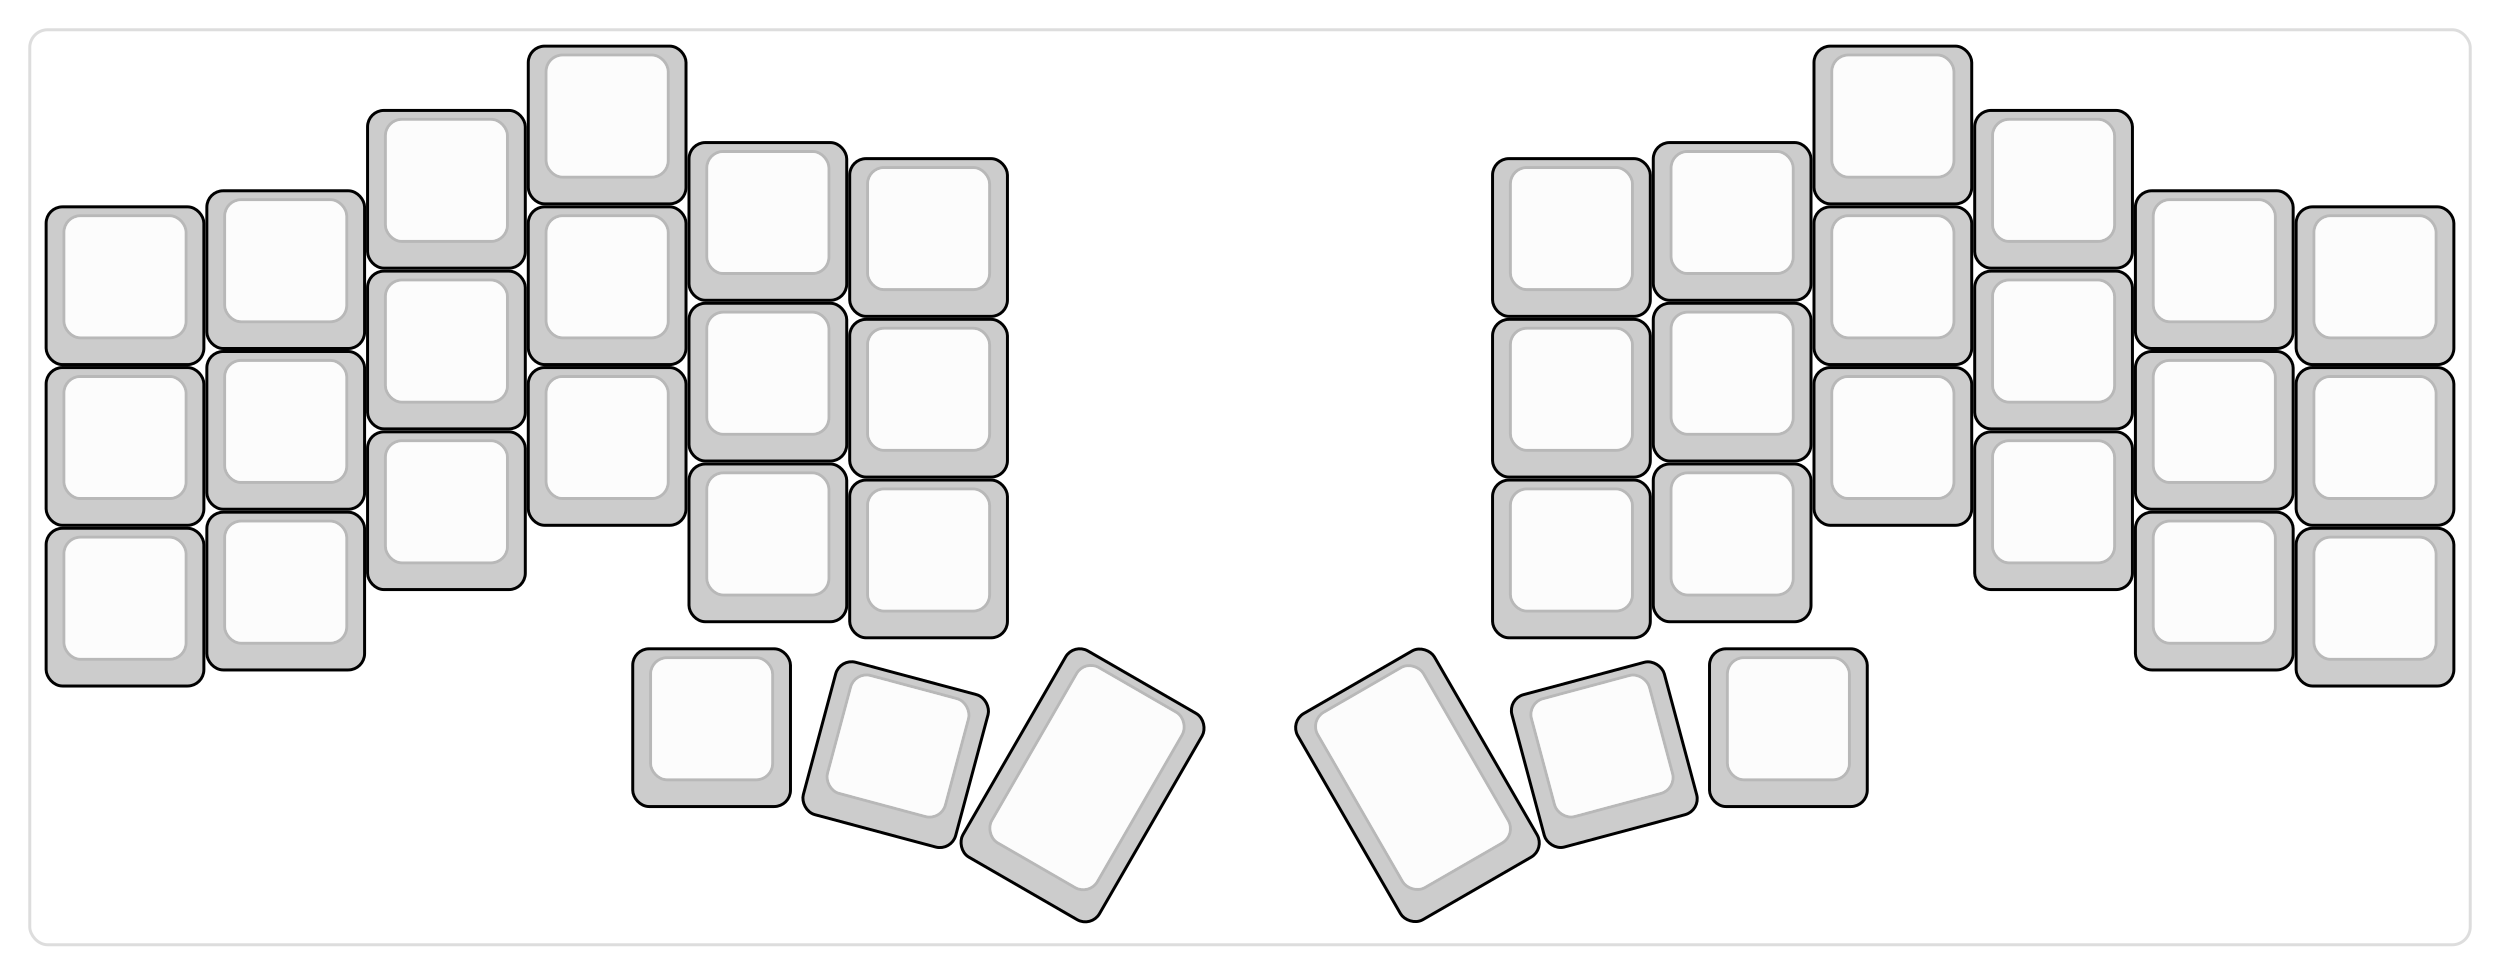 
  <svg width='840px'
       height='327.44px'
       viewBox='0 0 840 327.44'
       xmlns='http://www.w3.org/2000/svg'
       xmlns:xlink="http://www.w3.org/1999/xlink">

    <style type='text/css'>
    .keycap .border { stroke: black; stroke-width: 2; }
    .keycap .inner.border { stroke: rgba(0,0,0,.1); }
    </style>
    <defs>
      <linearGradient id="DCS">
        <stop offset="0%" stop-color="black" stop-opacity="0"/>
        <stop offset="40%" stop-color="black" stop-opacity="0.1"/>
        <stop offset="60%" stop-color="black" stop-opacity="0.1"/>
        <stop offset="100%" stop-color="black" stop-opacity="0"/>
      </linearGradient>
      <linearGradient id="SPACE" x1="0%" x2="0%" y1="0%" y2="100%">
        <stop offset="0%" stop-color="black" stop-opacity="0.1"/>
        <stop offset="20%" stop-color="black" stop-opacity="0.0"/>
        <stop offset="40%" stop-color="black" stop-opacity="0.0"/>
        <stop offset="100%" stop-color="black" stop-opacity="0.1"/>
      </linearGradient>
      <radialGradient id="DSA">
        <stop offset="0%" stop-color="black" stop-opacity="0.1"/>
        <stop offset="10%" stop-color="black" stop-opacity="0.1"/>
        <stop offset="100%" stop-color="black" stop-opacity="0"/>
      </radialGradient>
      <radialGradient id="SA" xlink:href="#DSA" />
    </defs>

    <g transform='translate(10,10)'>
      <rect width="820" height="307.44"
            stroke="#ddd" stroke-width="1" fill="#ffffff" rx="6"/>
      <g transform='translate(5,5)'>
        
  <g class='  keycap'
  >

  
    <!-- Outer Border -->
    <rect x="163" y="1"
          width="52" height="52"
          rx="5" fill="#cccccc" class="outer border"/>
    
    <!-- Outer Fill -->
    <rect x="163" y="1"
          width="52" height="52"
          rx="5" fill="#cccccc"/>
    

    
      <!-- Inner Border -->
      <rect x="169" y="4"
            width="40" height="40"
            rx="5" fill="#fcfcfc" class="inner border"/>
      
      <!-- Inner Fill -->
      <rect x="169" y="4"
            width="40" height="40"
            rx="5" fill="#fcfcfc"/>
      
      

     
   
  </g>

  <g class='  keycap'
  >

  
    <!-- Outer Border -->
    <rect x="595" y="1"
          width="52" height="52"
          rx="5" fill="#cccccc" class="outer border"/>
    
    <!-- Outer Fill -->
    <rect x="595" y="1"
          width="52" height="52"
          rx="5" fill="#cccccc"/>
    

    
      <!-- Inner Border -->
      <rect x="601" y="4"
            width="40" height="40"
            rx="5" fill="#fcfcfc" class="inner border"/>
      
      <!-- Inner Fill -->
      <rect x="601" y="4"
            width="40" height="40"
            rx="5" fill="#fcfcfc"/>
      
      

     
   
  </g>

  <g class='  keycap'
  >

  
    <!-- Outer Border -->
    <rect x="109" y="22.6"
          width="52" height="52"
          rx="5" fill="#cccccc" class="outer border"/>
    
    <!-- Outer Fill -->
    <rect x="109" y="22.6"
          width="52" height="52"
          rx="5" fill="#cccccc"/>
    

    
      <!-- Inner Border -->
      <rect x="115" y="25.6"
            width="40" height="40"
            rx="5" fill="#fcfcfc" class="inner border"/>
      
      <!-- Inner Fill -->
      <rect x="115" y="25.6"
            width="40" height="40"
            rx="5" fill="#fcfcfc"/>
      
      

     
   
  </g>

  <g class='  keycap'
  >

  
    <!-- Outer Border -->
    <rect x="649" y="22.6"
          width="52" height="52"
          rx="5" fill="#cccccc" class="outer border"/>
    
    <!-- Outer Fill -->
    <rect x="649" y="22.6"
          width="52" height="52"
          rx="5" fill="#cccccc"/>
    

    
      <!-- Inner Border -->
      <rect x="655" y="25.6"
            width="40" height="40"
            rx="5" fill="#fcfcfc" class="inner border"/>
      
      <!-- Inner Fill -->
      <rect x="655" y="25.6"
            width="40" height="40"
            rx="5" fill="#fcfcfc"/>
      
      

     
   
  </g>

  <g class='  keycap'
  >

  
    <!-- Outer Border -->
    <rect x="217" y="33.4"
          width="52" height="52"
          rx="5" fill="#cccccc" class="outer border"/>
    
    <!-- Outer Fill -->
    <rect x="217" y="33.4"
          width="52" height="52"
          rx="5" fill="#cccccc"/>
    

    
      <!-- Inner Border -->
      <rect x="223" y="36.4"
            width="40" height="40"
            rx="5" fill="#fcfcfc" class="inner border"/>
      
      <!-- Inner Fill -->
      <rect x="223" y="36.4"
            width="40" height="40"
            rx="5" fill="#fcfcfc"/>
      
      

     
   
  </g>

  <g class='  keycap'
  >

  
    <!-- Outer Border -->
    <rect x="541" y="33.4"
          width="52" height="52"
          rx="5" fill="#cccccc" class="outer border"/>
    
    <!-- Outer Fill -->
    <rect x="541" y="33.4"
          width="52" height="52"
          rx="5" fill="#cccccc"/>
    

    
      <!-- Inner Border -->
      <rect x="547" y="36.4"
            width="40" height="40"
            rx="5" fill="#fcfcfc" class="inner border"/>
      
      <!-- Inner Fill -->
      <rect x="547" y="36.4"
            width="40" height="40"
            rx="5" fill="#fcfcfc"/>
      
      

     
   
  </g>

  <g class='  keycap'
  >

  
    <!-- Outer Border -->
    <rect x="271" y="38.8"
          width="52" height="52"
          rx="5" fill="#cccccc" class="outer border"/>
    
    <!-- Outer Fill -->
    <rect x="271" y="38.8"
          width="52" height="52"
          rx="5" fill="#cccccc"/>
    

    
      <!-- Inner Border -->
      <rect x="277" y="41.8"
            width="40" height="40"
            rx="5" fill="#fcfcfc" class="inner border"/>
      
      <!-- Inner Fill -->
      <rect x="277" y="41.8"
            width="40" height="40"
            rx="5" fill="#fcfcfc"/>
      
      

     
   
  </g>

  <g class='  keycap'
  >

  
    <!-- Outer Border -->
    <rect x="487" y="38.8"
          width="52" height="52"
          rx="5" fill="#cccccc" class="outer border"/>
    
    <!-- Outer Fill -->
    <rect x="487" y="38.8"
          width="52" height="52"
          rx="5" fill="#cccccc"/>
    

    
      <!-- Inner Border -->
      <rect x="493" y="41.8"
            width="40" height="40"
            rx="5" fill="#fcfcfc" class="inner border"/>
      
      <!-- Inner Fill -->
      <rect x="493" y="41.8"
            width="40" height="40"
            rx="5" fill="#fcfcfc"/>
      
      

     
   
  </g>

  <g class='  keycap'
  >

  
    <!-- Outer Border -->
    <rect x="55" y="49.6"
          width="52" height="52"
          rx="5" fill="#cccccc" class="outer border"/>
    
    <!-- Outer Fill -->
    <rect x="55" y="49.6"
          width="52" height="52"
          rx="5" fill="#cccccc"/>
    

    
      <!-- Inner Border -->
      <rect x="61" y="52.6"
            width="40" height="40"
            rx="5" fill="#fcfcfc" class="inner border"/>
      
      <!-- Inner Fill -->
      <rect x="61" y="52.6"
            width="40" height="40"
            rx="5" fill="#fcfcfc"/>
      
      

     
   
  </g>

  <g class='  keycap'
  >

  
    <!-- Outer Border -->
    <rect x="703" y="49.6"
          width="52" height="52"
          rx="5" fill="#cccccc" class="outer border"/>
    
    <!-- Outer Fill -->
    <rect x="703" y="49.6"
          width="52" height="52"
          rx="5" fill="#cccccc"/>
    

    
      <!-- Inner Border -->
      <rect x="709" y="52.6"
            width="40" height="40"
            rx="5" fill="#fcfcfc" class="inner border"/>
      
      <!-- Inner Fill -->
      <rect x="709" y="52.6"
            width="40" height="40"
            rx="5" fill="#fcfcfc"/>
      
      

     
   
  </g>

  <g class='  keycap'
  >

  
    <!-- Outer Border -->
    <rect x="1" y="55"
          width="52" height="52"
          rx="5" fill="#cccccc" class="outer border"/>
    
    <!-- Outer Fill -->
    <rect x="1" y="55"
          width="52" height="52"
          rx="5" fill="#cccccc"/>
    

    
      <!-- Inner Border -->
      <rect x="7" y="58"
            width="40" height="40"
            rx="5" fill="#fcfcfc" class="inner border"/>
      
      <!-- Inner Fill -->
      <rect x="7" y="58"
            width="40" height="40"
            rx="5" fill="#fcfcfc"/>
      
      

     
   
  </g>

  <g class='  keycap'
  >

  
    <!-- Outer Border -->
    <rect x="163" y="55"
          width="52" height="52"
          rx="5" fill="#cccccc" class="outer border"/>
    
    <!-- Outer Fill -->
    <rect x="163" y="55"
          width="52" height="52"
          rx="5" fill="#cccccc"/>
    

    
      <!-- Inner Border -->
      <rect x="169" y="58"
            width="40" height="40"
            rx="5" fill="#fcfcfc" class="inner border"/>
      
      <!-- Inner Fill -->
      <rect x="169" y="58"
            width="40" height="40"
            rx="5" fill="#fcfcfc"/>
      
      

     
   
  </g>

  <g class='  keycap'
  >

  
    <!-- Outer Border -->
    <rect x="595" y="55"
          width="52" height="52"
          rx="5" fill="#cccccc" class="outer border"/>
    
    <!-- Outer Fill -->
    <rect x="595" y="55"
          width="52" height="52"
          rx="5" fill="#cccccc"/>
    

    
      <!-- Inner Border -->
      <rect x="601" y="58"
            width="40" height="40"
            rx="5" fill="#fcfcfc" class="inner border"/>
      
      <!-- Inner Fill -->
      <rect x="601" y="58"
            width="40" height="40"
            rx="5" fill="#fcfcfc"/>
      
      

     
   
  </g>

  <g class='  keycap'
  >

  
    <!-- Outer Border -->
    <rect x="757" y="55"
          width="52" height="52"
          rx="5" fill="#cccccc" class="outer border"/>
    
    <!-- Outer Fill -->
    <rect x="757" y="55"
          width="52" height="52"
          rx="5" fill="#cccccc"/>
    

    
      <!-- Inner Border -->
      <rect x="763" y="58"
            width="40" height="40"
            rx="5" fill="#fcfcfc" class="inner border"/>
      
      <!-- Inner Fill -->
      <rect x="763" y="58"
            width="40" height="40"
            rx="5" fill="#fcfcfc"/>
      
      

     
   
  </g>

  <g class='  keycap'
  >

  
    <!-- Outer Border -->
    <rect x="109" y="76.6"
          width="52" height="52"
          rx="5" fill="#cccccc" class="outer border"/>
    
    <!-- Outer Fill -->
    <rect x="109" y="76.6"
          width="52" height="52"
          rx="5" fill="#cccccc"/>
    

    
      <!-- Inner Border -->
      <rect x="115" y="79.6"
            width="40" height="40"
            rx="5" fill="#fcfcfc" class="inner border"/>
      
      <!-- Inner Fill -->
      <rect x="115" y="79.6"
            width="40" height="40"
            rx="5" fill="#fcfcfc"/>
      
      

     
   
  </g>

  <g class='  keycap'
  >

  
    <!-- Outer Border -->
    <rect x="649" y="76.6"
          width="52" height="52"
          rx="5" fill="#cccccc" class="outer border"/>
    
    <!-- Outer Fill -->
    <rect x="649" y="76.6"
          width="52" height="52"
          rx="5" fill="#cccccc"/>
    

    
      <!-- Inner Border -->
      <rect x="655" y="79.6"
            width="40" height="40"
            rx="5" fill="#fcfcfc" class="inner border"/>
      
      <!-- Inner Fill -->
      <rect x="655" y="79.6"
            width="40" height="40"
            rx="5" fill="#fcfcfc"/>
      
      

     
   
  </g>

  <g class='  keycap'
  >

  
    <!-- Outer Border -->
    <rect x="217" y="87.4"
          width="52" height="52"
          rx="5" fill="#cccccc" class="outer border"/>
    
    <!-- Outer Fill -->
    <rect x="217" y="87.4"
          width="52" height="52"
          rx="5" fill="#cccccc"/>
    

    
      <!-- Inner Border -->
      <rect x="223" y="90.4"
            width="40" height="40"
            rx="5" fill="#fcfcfc" class="inner border"/>
      
      <!-- Inner Fill -->
      <rect x="223" y="90.4"
            width="40" height="40"
            rx="5" fill="#fcfcfc"/>
      
      

     
   
  </g>

  <g class='  keycap'
  >

  
    <!-- Outer Border -->
    <rect x="541" y="87.4"
          width="52" height="52"
          rx="5" fill="#cccccc" class="outer border"/>
    
    <!-- Outer Fill -->
    <rect x="541" y="87.4"
          width="52" height="52"
          rx="5" fill="#cccccc"/>
    

    
      <!-- Inner Border -->
      <rect x="547" y="90.4"
            width="40" height="40"
            rx="5" fill="#fcfcfc" class="inner border"/>
      
      <!-- Inner Fill -->
      <rect x="547" y="90.4"
            width="40" height="40"
            rx="5" fill="#fcfcfc"/>
      
      

     
   
  </g>

  <g class='  keycap'
  >

  
    <!-- Outer Border -->
    <rect x="271" y="92.8"
          width="52" height="52"
          rx="5" fill="#cccccc" class="outer border"/>
    
    <!-- Outer Fill -->
    <rect x="271" y="92.8"
          width="52" height="52"
          rx="5" fill="#cccccc"/>
    

    
      <!-- Inner Border -->
      <rect x="277" y="95.8"
            width="40" height="40"
            rx="5" fill="#fcfcfc" class="inner border"/>
      
      <!-- Inner Fill -->
      <rect x="277" y="95.8"
            width="40" height="40"
            rx="5" fill="#fcfcfc"/>
      
      

     
   
  </g>

  <g class='  keycap'
  >

  
    <!-- Outer Border -->
    <rect x="487" y="92.8"
          width="52" height="52"
          rx="5" fill="#cccccc" class="outer border"/>
    
    <!-- Outer Fill -->
    <rect x="487" y="92.8"
          width="52" height="52"
          rx="5" fill="#cccccc"/>
    

    
      <!-- Inner Border -->
      <rect x="493" y="95.8"
            width="40" height="40"
            rx="5" fill="#fcfcfc" class="inner border"/>
      
      <!-- Inner Fill -->
      <rect x="493" y="95.8"
            width="40" height="40"
            rx="5" fill="#fcfcfc"/>
      
      

     
   
  </g>

  <g class='  keycap'
  >

  
    <!-- Outer Border -->
    <rect x="55" y="103.6"
          width="52" height="52"
          rx="5" fill="#cccccc" class="outer border"/>
    
    <!-- Outer Fill -->
    <rect x="55" y="103.6"
          width="52" height="52"
          rx="5" fill="#cccccc"/>
    

    
      <!-- Inner Border -->
      <rect x="61" y="106.6"
            width="40" height="40"
            rx="5" fill="#fcfcfc" class="inner border"/>
      
      <!-- Inner Fill -->
      <rect x="61" y="106.6"
            width="40" height="40"
            rx="5" fill="#fcfcfc"/>
      
      

     
   
  </g>

  <g class='  keycap'
  >

  
    <!-- Outer Border -->
    <rect x="703" y="103.6"
          width="52" height="52"
          rx="5" fill="#cccccc" class="outer border"/>
    
    <!-- Outer Fill -->
    <rect x="703" y="103.6"
          width="52" height="52"
          rx="5" fill="#cccccc"/>
    

    
      <!-- Inner Border -->
      <rect x="709" y="106.6"
            width="40" height="40"
            rx="5" fill="#fcfcfc" class="inner border"/>
      
      <!-- Inner Fill -->
      <rect x="709" y="106.6"
            width="40" height="40"
            rx="5" fill="#fcfcfc"/>
      
      

     
   
  </g>

  <g class='  keycap'
  >

  
    <!-- Outer Border -->
    <rect x="1" y="109"
          width="52" height="52"
          rx="5" fill="#cccccc" class="outer border"/>
    
    <!-- Outer Fill -->
    <rect x="1" y="109"
          width="52" height="52"
          rx="5" fill="#cccccc"/>
    

    
      <!-- Inner Border -->
      <rect x="7" y="112"
            width="40" height="40"
            rx="5" fill="#fcfcfc" class="inner border"/>
      
      <!-- Inner Fill -->
      <rect x="7" y="112"
            width="40" height="40"
            rx="5" fill="#fcfcfc"/>
      
      

     
   
  </g>

  <g class='  keycap'
  >

  
    <!-- Outer Border -->
    <rect x="163" y="109"
          width="52" height="52"
          rx="5" fill="#cccccc" class="outer border"/>
    
    <!-- Outer Fill -->
    <rect x="163" y="109"
          width="52" height="52"
          rx="5" fill="#cccccc"/>
    

    
      <!-- Inner Border -->
      <rect x="169" y="112"
            width="40" height="40"
            rx="5" fill="#fcfcfc" class="inner border"/>
      
      <!-- Inner Fill -->
      <rect x="169" y="112"
            width="40" height="40"
            rx="5" fill="#fcfcfc"/>
      
      

     
   
  </g>

  <g class='  keycap'
  >

  
    <!-- Outer Border -->
    <rect x="595" y="109"
          width="52" height="52"
          rx="5" fill="#cccccc" class="outer border"/>
    
    <!-- Outer Fill -->
    <rect x="595" y="109"
          width="52" height="52"
          rx="5" fill="#cccccc"/>
    

    
      <!-- Inner Border -->
      <rect x="601" y="112"
            width="40" height="40"
            rx="5" fill="#fcfcfc" class="inner border"/>
      
      <!-- Inner Fill -->
      <rect x="601" y="112"
            width="40" height="40"
            rx="5" fill="#fcfcfc"/>
      
      

     
   
  </g>

  <g class='  keycap'
  >

  
    <!-- Outer Border -->
    <rect x="757" y="109"
          width="52" height="52"
          rx="5" fill="#cccccc" class="outer border"/>
    
    <!-- Outer Fill -->
    <rect x="757" y="109"
          width="52" height="52"
          rx="5" fill="#cccccc"/>
    

    
      <!-- Inner Border -->
      <rect x="763" y="112"
            width="40" height="40"
            rx="5" fill="#fcfcfc" class="inner border"/>
      
      <!-- Inner Fill -->
      <rect x="763" y="112"
            width="40" height="40"
            rx="5" fill="#fcfcfc"/>
      
      

     
   
  </g>

  <g class='  keycap'
  >

  
    <!-- Outer Border -->
    <rect x="109" y="130.6"
          width="52" height="52"
          rx="5" fill="#cccccc" class="outer border"/>
    
    <!-- Outer Fill -->
    <rect x="109" y="130.6"
          width="52" height="52"
          rx="5" fill="#cccccc"/>
    

    
      <!-- Inner Border -->
      <rect x="115" y="133.6"
            width="40" height="40"
            rx="5" fill="#fcfcfc" class="inner border"/>
      
      <!-- Inner Fill -->
      <rect x="115" y="133.6"
            width="40" height="40"
            rx="5" fill="#fcfcfc"/>
      
      

     
   
  </g>

  <g class='  keycap'
  >

  
    <!-- Outer Border -->
    <rect x="649" y="130.6"
          width="52" height="52"
          rx="5" fill="#cccccc" class="outer border"/>
    
    <!-- Outer Fill -->
    <rect x="649" y="130.6"
          width="52" height="52"
          rx="5" fill="#cccccc"/>
    

    
      <!-- Inner Border -->
      <rect x="655" y="133.6"
            width="40" height="40"
            rx="5" fill="#fcfcfc" class="inner border"/>
      
      <!-- Inner Fill -->
      <rect x="655" y="133.6"
            width="40" height="40"
            rx="5" fill="#fcfcfc"/>
      
      

     
   
  </g>

  <g class='  keycap'
  >

  
    <!-- Outer Border -->
    <rect x="217" y="141.4"
          width="52" height="52"
          rx="5" fill="#cccccc" class="outer border"/>
    
    <!-- Outer Fill -->
    <rect x="217" y="141.4"
          width="52" height="52"
          rx="5" fill="#cccccc"/>
    

    
      <!-- Inner Border -->
      <rect x="223" y="144.4"
            width="40" height="40"
            rx="5" fill="#fcfcfc" class="inner border"/>
      
      <!-- Inner Fill -->
      <rect x="223" y="144.4"
            width="40" height="40"
            rx="5" fill="#fcfcfc"/>
      
      

     
   
  </g>

  <g class='  keycap'
  >

  
    <!-- Outer Border -->
    <rect x="541" y="141.4"
          width="52" height="52"
          rx="5" fill="#cccccc" class="outer border"/>
    
    <!-- Outer Fill -->
    <rect x="541" y="141.4"
          width="52" height="52"
          rx="5" fill="#cccccc"/>
    

    
      <!-- Inner Border -->
      <rect x="547" y="144.4"
            width="40" height="40"
            rx="5" fill="#fcfcfc" class="inner border"/>
      
      <!-- Inner Fill -->
      <rect x="547" y="144.4"
            width="40" height="40"
            rx="5" fill="#fcfcfc"/>
      
      

     
   
  </g>

  <g class='  keycap'
  >

  
    <!-- Outer Border -->
    <rect x="271" y="146.8"
          width="52" height="52"
          rx="5" fill="#cccccc" class="outer border"/>
    
    <!-- Outer Fill -->
    <rect x="271" y="146.8"
          width="52" height="52"
          rx="5" fill="#cccccc"/>
    

    
      <!-- Inner Border -->
      <rect x="277" y="149.8"
            width="40" height="40"
            rx="5" fill="#fcfcfc" class="inner border"/>
      
      <!-- Inner Fill -->
      <rect x="277" y="149.8"
            width="40" height="40"
            rx="5" fill="#fcfcfc"/>
      
      

     
   
  </g>

  <g class='  keycap'
  >

  
    <!-- Outer Border -->
    <rect x="487" y="146.8"
          width="52" height="52"
          rx="5" fill="#cccccc" class="outer border"/>
    
    <!-- Outer Fill -->
    <rect x="487" y="146.8"
          width="52" height="52"
          rx="5" fill="#cccccc"/>
    

    
      <!-- Inner Border -->
      <rect x="493" y="149.8"
            width="40" height="40"
            rx="5" fill="#fcfcfc" class="inner border"/>
      
      <!-- Inner Fill -->
      <rect x="493" y="149.8"
            width="40" height="40"
            rx="5" fill="#fcfcfc"/>
      
      

     
   
  </g>

  <g class='  keycap'
  >

  
    <!-- Outer Border -->
    <rect x="55" y="157.6"
          width="52" height="52"
          rx="5" fill="#cccccc" class="outer border"/>
    
    <!-- Outer Fill -->
    <rect x="55" y="157.6"
          width="52" height="52"
          rx="5" fill="#cccccc"/>
    

    
      <!-- Inner Border -->
      <rect x="61" y="160.6"
            width="40" height="40"
            rx="5" fill="#fcfcfc" class="inner border"/>
      
      <!-- Inner Fill -->
      <rect x="61" y="160.6"
            width="40" height="40"
            rx="5" fill="#fcfcfc"/>
      
      

     
   
  </g>

  <g class='  keycap'
  >

  
    <!-- Outer Border -->
    <rect x="703" y="157.6"
          width="52" height="52"
          rx="5" fill="#cccccc" class="outer border"/>
    
    <!-- Outer Fill -->
    <rect x="703" y="157.6"
          width="52" height="52"
          rx="5" fill="#cccccc"/>
    

    
      <!-- Inner Border -->
      <rect x="709" y="160.6"
            width="40" height="40"
            rx="5" fill="#fcfcfc" class="inner border"/>
      
      <!-- Inner Fill -->
      <rect x="709" y="160.6"
            width="40" height="40"
            rx="5" fill="#fcfcfc"/>
      
      

     
   
  </g>

  <g class='  keycap'
  >

  
    <!-- Outer Border -->
    <rect x="1" y="163"
          width="52" height="52"
          rx="5" fill="#cccccc" class="outer border"/>
    
    <!-- Outer Fill -->
    <rect x="1" y="163"
          width="52" height="52"
          rx="5" fill="#cccccc"/>
    

    
      <!-- Inner Border -->
      <rect x="7" y="166"
            width="40" height="40"
            rx="5" fill="#fcfcfc" class="inner border"/>
      
      <!-- Inner Fill -->
      <rect x="7" y="166"
            width="40" height="40"
            rx="5" fill="#fcfcfc"/>
      
      

     
   
  </g>

  <g class='  keycap'
  >

  
    <!-- Outer Border -->
    <rect x="757" y="163"
          width="52" height="52"
          rx="5" fill="#cccccc" class="outer border"/>
    
    <!-- Outer Fill -->
    <rect x="757" y="163"
          width="52" height="52"
          rx="5" fill="#cccccc"/>
    

    
      <!-- Inner Border -->
      <rect x="763" y="166"
            width="40" height="40"
            rx="5" fill="#fcfcfc" class="inner border"/>
      
      <!-- Inner Fill -->
      <rect x="763" y="166"
            width="40" height="40"
            rx="5" fill="#fcfcfc"/>
      
      

     
   
  </g>

  <g class='  keycap'
  >

  
    <!-- Outer Border -->
    <rect x="198.1" y="203.5"
          width="52" height="52"
          rx="5" fill="#cccccc" class="outer border"/>
    
    <!-- Outer Fill -->
    <rect x="198.1" y="203.5"
          width="52" height="52"
          rx="5" fill="#cccccc"/>
    

    
      <!-- Inner Border -->
      <rect x="204.1" y="206.5"
            width="40" height="40"
            rx="5" fill="#fcfcfc" class="inner border"/>
      
      <!-- Inner Fill -->
      <rect x="204.1" y="206.5"
            width="40" height="40"
            rx="5" fill="#fcfcfc"/>
      
      

     
   
  </g>

  <g class='  keycap'
  >

  
    <!-- Outer Border -->
    <rect x="559.9" y="203.5"
          width="52" height="52"
          rx="5" fill="#cccccc" class="outer border"/>
    
    <!-- Outer Fill -->
    <rect x="559.9" y="203.5"
          width="52" height="52"
          rx="5" fill="#cccccc"/>
    

    
      <!-- Inner Border -->
      <rect x="565.9" y="206.5"
            width="40" height="40"
            rx="5" fill="#fcfcfc" class="inner border"/>
      
      <!-- Inner Fill -->
      <rect x="565.9" y="206.5"
            width="40" height="40"
            rx="5" fill="#fcfcfc"/>
      
      

     
   
  </g>

  <g class='  keycap'
  
     transform="rotate(15 243 378)"
  >

  
    <!-- Outer Border -->
    <rect x="222.4" y="206.2"
          width="52" height="52"
          rx="5" fill="#cccccc" class="outer border"/>
    
    <!-- Outer Fill -->
    <rect x="222.4" y="206.2"
          width="52" height="52"
          rx="5" fill="#cccccc"/>
    

    
      <!-- Inner Border -->
      <rect x="228.4" y="209.2"
            width="40" height="40"
            rx="5" fill="#fcfcfc" class="inner border"/>
      
      <!-- Inner Fill -->
      <rect x="228.4" y="209.2"
            width="40" height="40"
            rx="5" fill="#fcfcfc"/>
      
      

     
   
  </g>

  <g class='  keycap'
  
     transform="rotate(30 243 378)"
  >

  
    <!-- Outer Border -->
    <rect x="244" y="173.8"
          width="52" height="79"
          rx="5" fill="#cccccc" class="outer border"/>
    
    <!-- Outer Fill -->
    <rect x="244" y="173.8"
          width="52" height="79"
          rx="5" fill="#cccccc"/>
    

    
      <!-- Inner Border -->
      <rect x="250" y="176.8"
            width="40" height="67"
            rx="5" fill="#fcfcfc" class="inner border"/>
      
      <!-- Inner Fill -->
      <rect x="250" y="176.8"
            width="40" height="67"
            rx="5" fill="#fcfcfc"/>
      
      

     
   
  </g>

  <g class='  keycap'
  
     transform="rotate(-30 567 378)"
  >

  
    <!-- Outer Border -->
    <rect x="514" y="173.8"
          width="52" height="79"
          rx="5" fill="#cccccc" class="outer border"/>
    
    <!-- Outer Fill -->
    <rect x="514" y="173.8"
          width="52" height="79"
          rx="5" fill="#cccccc"/>
    

    
      <!-- Inner Border -->
      <rect x="520" y="176.8"
            width="40" height="67"
            rx="5" fill="#fcfcfc" class="inner border"/>
      
      <!-- Inner Fill -->
      <rect x="520" y="176.8"
            width="40" height="67"
            rx="5" fill="#fcfcfc"/>
      
      

     
   
  </g>

  <g class='  keycap'
  
     transform="rotate(-15 567 378)"
  >

  
    <!-- Outer Border -->
    <rect x="535.6" y="206.2"
          width="52" height="52"
          rx="5" fill="#cccccc" class="outer border"/>
    
    <!-- Outer Fill -->
    <rect x="535.6" y="206.2"
          width="52" height="52"
          rx="5" fill="#cccccc"/>
    

    
      <!-- Inner Border -->
      <rect x="541.6" y="209.2"
            width="40" height="40"
            rx="5" fill="#fcfcfc" class="inner border"/>
      
      <!-- Inner Fill -->
      <rect x="541.6" y="209.2"
            width="40" height="40"
            rx="5" fill="#fcfcfc"/>
      
      

     
   
  </g>

      </g>
    </g>
  </svg>
